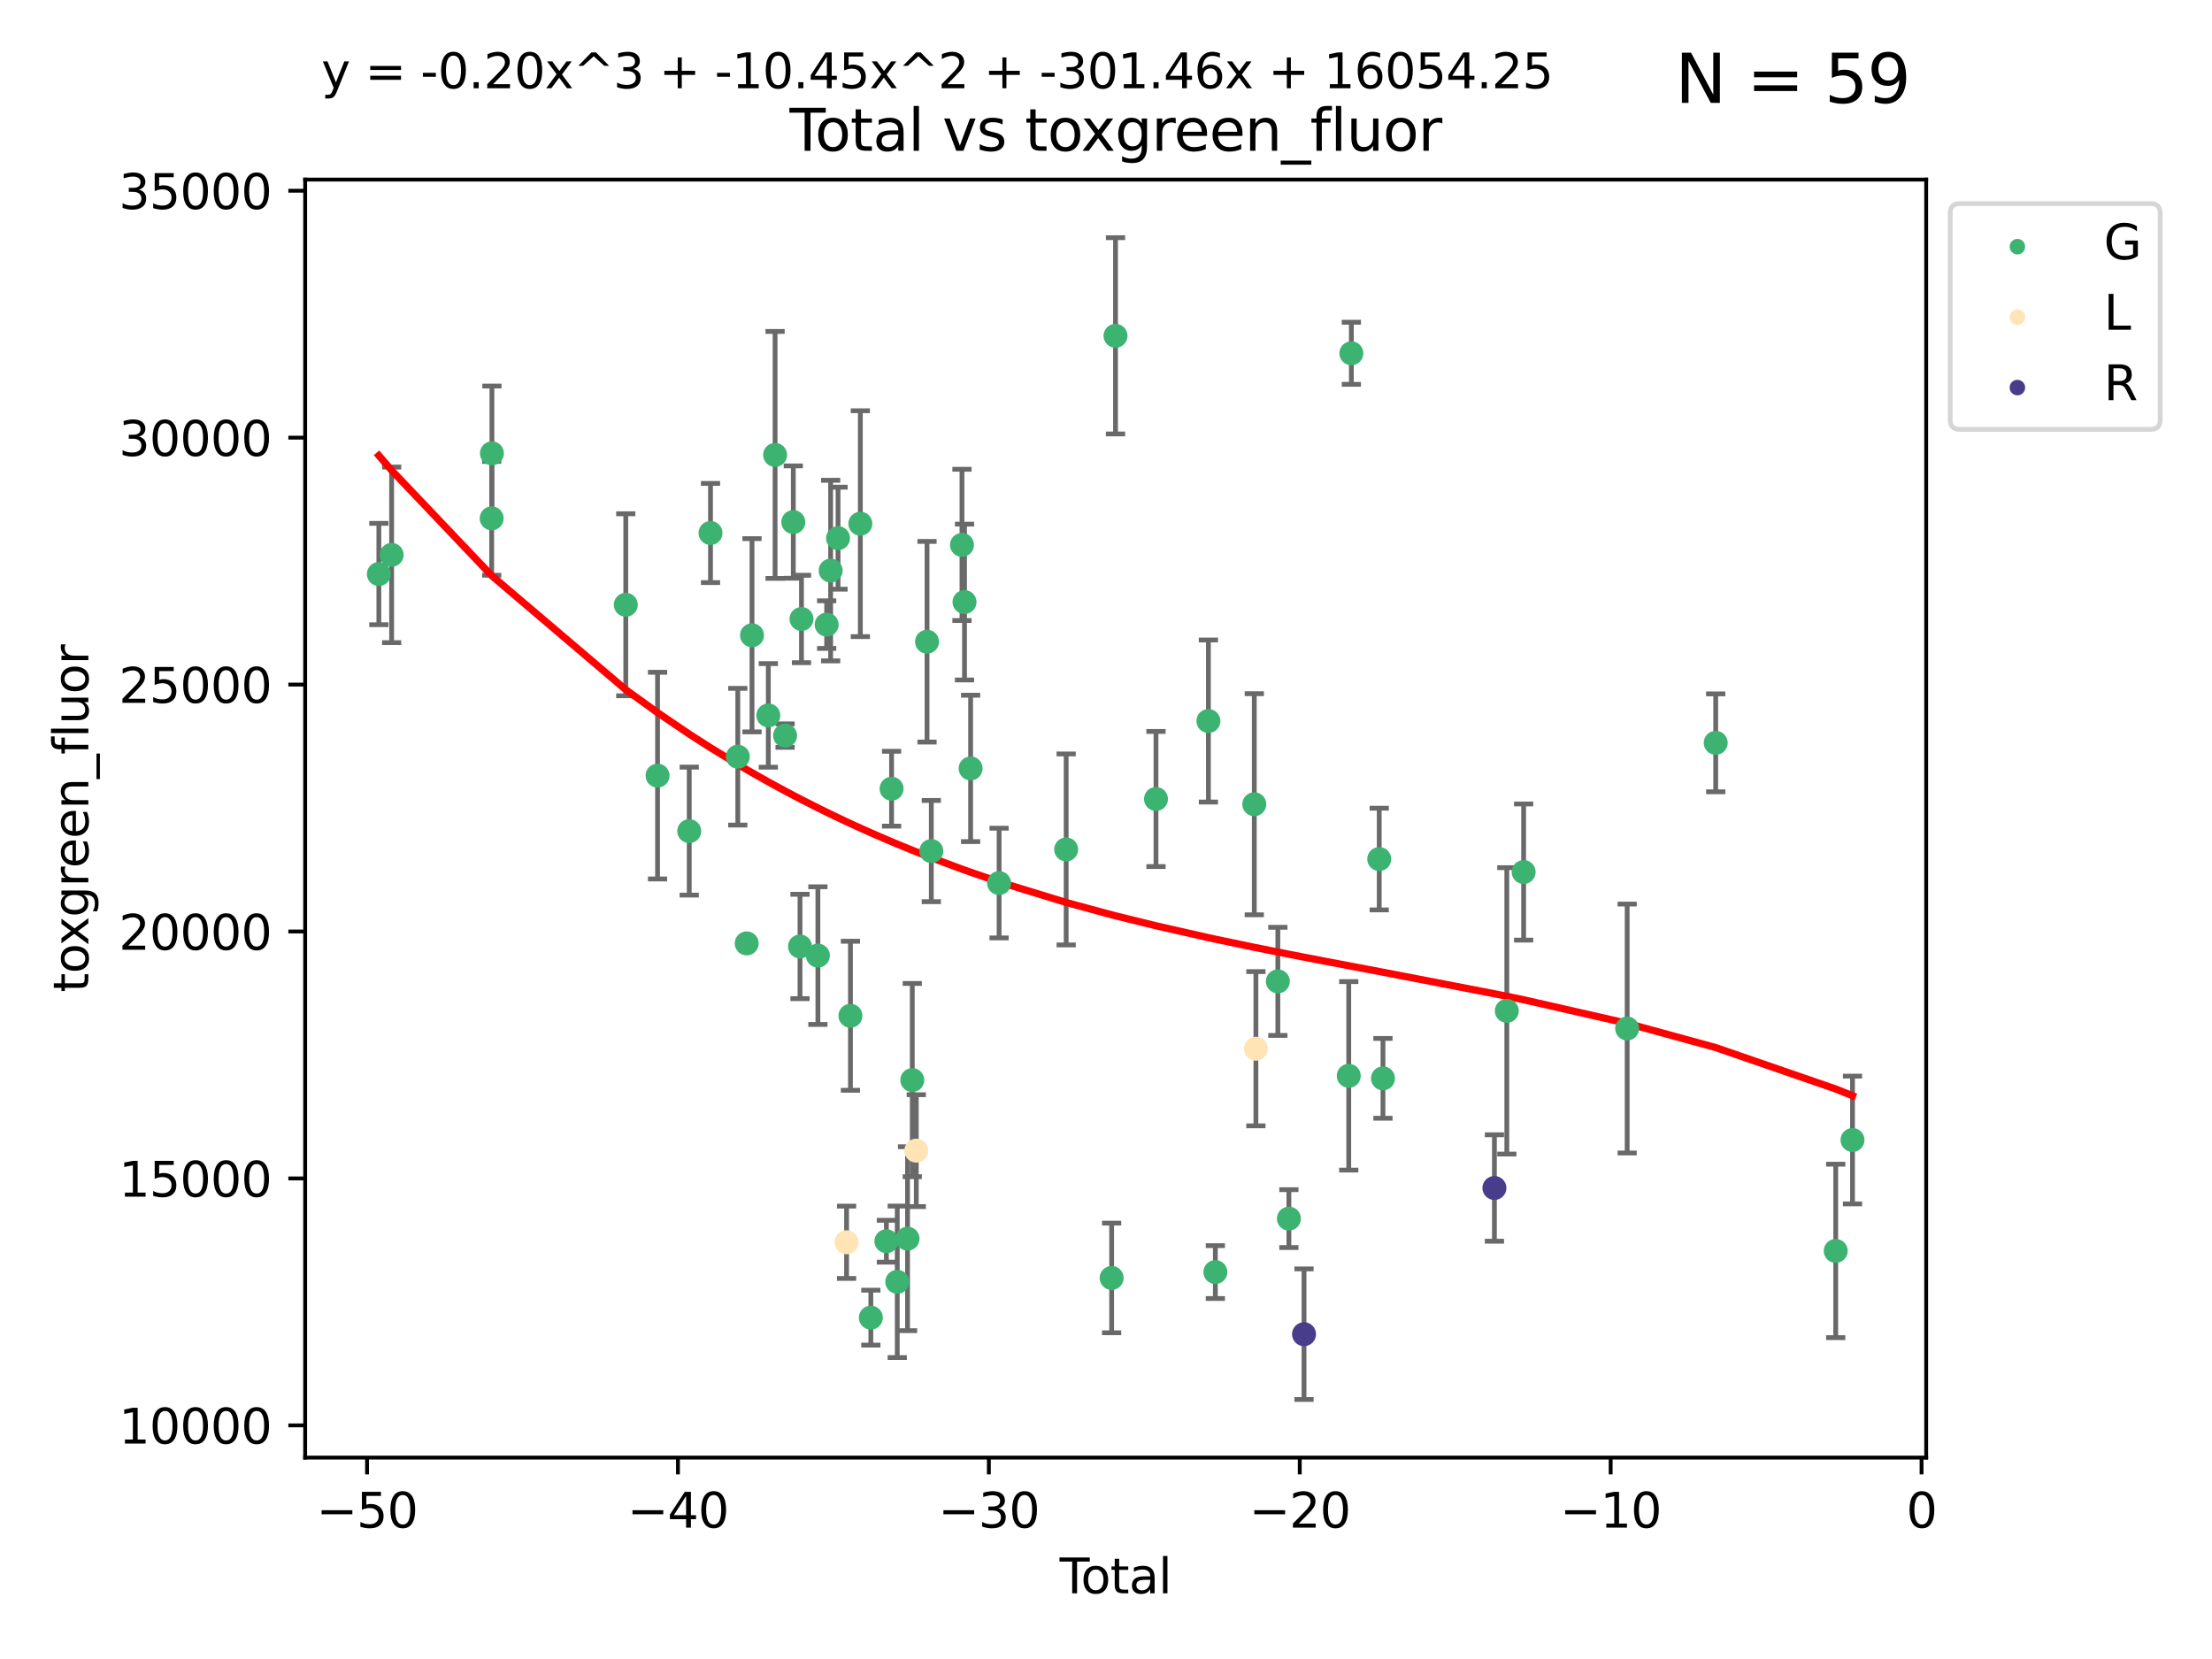 <?xml version="1.0" encoding="utf-8" standalone="no"?>
<!DOCTYPE svg PUBLIC "-//W3C//DTD SVG 1.1//EN"
  "http://www.w3.org/Graphics/SVG/1.1/DTD/svg11.dtd">
<svg xmlns:xlink="http://www.w3.org/1999/xlink" width="460.8pt" height="345.6pt" viewBox="0 0 460.8 345.6" xmlns="http://www.w3.org/2000/svg" version="1.1">
 <defs>
  <style type="text/css">*{stroke-linejoin: round; stroke-linecap: butt}</style>
 </defs>
 <g id="figure_1">
  <g id="patch_1">
   <path d="M 0 345.6 
L 460.8 345.6 
L 460.8 0 
L 0 0 
z
" style="fill: #ffffff"/>
  </g>
  <g id="axes_1">
   <g id="patch_2">
    <path d="M 63.571 303.64 
L 401.26 303.64 
L 401.26 37.411 
L 63.571 37.411 
z
" style="fill: #ffffff"/>
   </g>
   <g id="PathCollection_1">
    <defs>
     <path id="m703310697a" d="M 0 1.118 
C 0.297 1.118 0.581 1 0.791 0.791 
C 1 0.581 1.118 0.297 1.118 0 
C 1.118 -0.297 1 -0.581 0.791 -0.791 
C 0.581 -1 0.297 -1.118 0 -1.118 
C -0.297 -1.118 -0.581 -1 -0.791 -0.791 
C -1 -0.581 -1.118 -0.297 -1.118 0 
C -1.118 0.297 -1 0.581 -0.791 0.791 
C -0.581 1 -0.297 1.118 0 1.118 
z
" style="stroke: #3cb371"/>
    </defs>
    <g clip-path="url(#p24cf34ae71)">
     <use xlink:href="#m703310697a" x="78.921" y="119.581" style="fill: #3cb371; stroke: #3cb371"/>
     <use xlink:href="#m703310697a" x="81.585" y="115.586" style="fill: #3cb371; stroke: #3cb371"/>
     <use xlink:href="#m703310697a" x="102.426" y="107.983" style="fill: #3cb371; stroke: #3cb371"/>
     <use xlink:href="#m703310697a" x="102.476" y="94.439" style="fill: #3cb371; stroke: #3cb371"/>
     <use xlink:href="#m703310697a" x="130.362" y="125.987" style="fill: #3cb371; stroke: #3cb371"/>
     <use xlink:href="#m703310697a" x="136.981" y="161.575" style="fill: #3cb371; stroke: #3cb371"/>
     <use xlink:href="#m703310697a" x="143.58" y="173.135" style="fill: #3cb371; stroke: #3cb371"/>
     <use xlink:href="#m703310697a" x="148.013" y="111.033" style="fill: #3cb371; stroke: #3cb371"/>
     <use xlink:href="#m703310697a" x="153.697" y="157.634" style="fill: #3cb371; stroke: #3cb371"/>
     <use xlink:href="#m703310697a" x="155.551" y="196.525" style="fill: #3cb371; stroke: #3cb371"/>
     <use xlink:href="#m703310697a" x="156.656" y="132.337" style="fill: #3cb371; stroke: #3cb371"/>
     <use xlink:href="#m703310697a" x="160.055" y="149.032" style="fill: #3cb371; stroke: #3cb371"/>
     <use xlink:href="#m703310697a" x="161.465" y="94.768" style="fill: #3cb371; stroke: #3cb371"/>
     <use xlink:href="#m703310697a" x="163.55" y="153.236" style="fill: #3cb371; stroke: #3cb371"/>
     <use xlink:href="#m703310697a" x="165.261" y="108.758" style="fill: #3cb371; stroke: #3cb371"/>
     <use xlink:href="#m703310697a" x="166.655" y="197.166" style="fill: #3cb371; stroke: #3cb371"/>
     <use xlink:href="#m703310697a" x="166.964" y="128.945" style="fill: #3cb371; stroke: #3cb371"/>
     <use xlink:href="#m703310697a" x="170.383" y="199.067" style="fill: #3cb371; stroke: #3cb371"/>
     <use xlink:href="#m703310697a" x="172.208" y="130.116" style="fill: #3cb371; stroke: #3cb371"/>
     <use xlink:href="#m703310697a" x="173.039" y="118.861" style="fill: #3cb371; stroke: #3cb371"/>
     <use xlink:href="#m703310697a" x="174.578" y="112.111" style="fill: #3cb371; stroke: #3cb371"/>
     <use xlink:href="#m703310697a" x="177.162" y="211.605" style="fill: #3cb371; stroke: #3cb371"/>
     <use xlink:href="#m703310697a" x="179.225" y="109.095" style="fill: #3cb371; stroke: #3cb371"/>
     <use xlink:href="#m703310697a" x="181.412" y="274.485" style="fill: #3cb371; stroke: #3cb371"/>
     <use xlink:href="#m703310697a" x="184.653" y="258.565" style="fill: #3cb371; stroke: #3cb371"/>
     <use xlink:href="#m703310697a" x="185.73" y="164.303" style="fill: #3cb371; stroke: #3cb371"/>
     <use xlink:href="#m703310697a" x="186.915" y="267.026" style="fill: #3cb371; stroke: #3cb371"/>
     <use xlink:href="#m703310697a" x="189.057" y="258.041" style="fill: #3cb371; stroke: #3cb371"/>
     <use xlink:href="#m703310697a" x="190.045" y="224.999" style="fill: #3cb371; stroke: #3cb371"/>
     <use xlink:href="#m703310697a" x="193.118" y="133.683" style="fill: #3cb371; stroke: #3cb371"/>
     <use xlink:href="#m703310697a" x="194.01" y="177.291" style="fill: #3cb371; stroke: #3cb371"/>
     <use xlink:href="#m703310697a" x="200.398" y="113.511" style="fill: #3cb371; stroke: #3cb371"/>
     <use xlink:href="#m703310697a" x="200.926" y="125.418" style="fill: #3cb371; stroke: #3cb371"/>
     <use xlink:href="#m703310697a" x="202.198" y="160.075" style="fill: #3cb371; stroke: #3cb371"/>
     <use xlink:href="#m703310697a" x="208.13" y="183.958" style="fill: #3cb371; stroke: #3cb371"/>
     <use xlink:href="#m703310697a" x="222.101" y="176.953" style="fill: #3cb371; stroke: #3cb371"/>
     <use xlink:href="#m703310697a" x="231.574" y="266.22" style="fill: #3cb371; stroke: #3cb371"/>
     <use xlink:href="#m703310697a" x="232.384" y="69.956" style="fill: #3cb371; stroke: #3cb371"/>
     <use xlink:href="#m703310697a" x="240.814" y="166.444" style="fill: #3cb371; stroke: #3cb371"/>
     <use xlink:href="#m703310697a" x="251.734" y="150.202" style="fill: #3cb371; stroke: #3cb371"/>
     <use xlink:href="#m703310697a" x="253.181" y="264.995" style="fill: #3cb371; stroke: #3cb371"/>
     <use xlink:href="#m703310697a" x="261.293" y="167.537" style="fill: #3cb371; stroke: #3cb371"/>
     <use xlink:href="#m703310697a" x="266.199" y="204.437" style="fill: #3cb371; stroke: #3cb371"/>
     <use xlink:href="#m703310697a" x="268.5" y="253.86" style="fill: #3cb371; stroke: #3cb371"/>
     <use xlink:href="#m703310697a" x="280.97" y="224.117" style="fill: #3cb371; stroke: #3cb371"/>
     <use xlink:href="#m703310697a" x="281.512" y="73.596" style="fill: #3cb371; stroke: #3cb371"/>
     <use xlink:href="#m703310697a" x="287.318" y="178.958" style="fill: #3cb371; stroke: #3cb371"/>
     <use xlink:href="#m703310697a" x="288.097" y="224.64" style="fill: #3cb371; stroke: #3cb371"/>
     <use xlink:href="#m703310697a" x="313.898" y="210.577" style="fill: #3cb371; stroke: #3cb371"/>
     <use xlink:href="#m703310697a" x="317.401" y="181.659" style="fill: #3cb371; stroke: #3cb371"/>
     <use xlink:href="#m703310697a" x="338.967" y="214.258" style="fill: #3cb371; stroke: #3cb371"/>
     <use xlink:href="#m703310697a" x="357.415" y="154.746" style="fill: #3cb371; stroke: #3cb371"/>
     <use xlink:href="#m703310697a" x="382.415" y="260.587" style="fill: #3cb371; stroke: #3cb371"/>
     <use xlink:href="#m703310697a" x="385.911" y="237.481" style="fill: #3cb371; stroke: #3cb371"/>
    </g>
   </g>
   <g id="PathCollection_2">
    <defs>
     <path id="m3bde8c5390" d="M 0 1.118 
C 0.297 1.118 0.581 1 0.791 0.791 
C 1 0.581 1.118 0.297 1.118 0 
C 1.118 -0.297 1 -0.581 0.791 -0.791 
C 0.581 -1 0.297 -1.118 0 -1.118 
C -0.297 -1.118 -0.581 -1 -0.791 -0.791 
C -1 -0.581 -1.118 -0.297 -1.118 0 
C -1.118 0.297 -1 0.581 -0.791 0.791 
C -0.581 1 -0.297 1.118 0 1.118 
z
" style="stroke: #ffe4b5"/>
    </defs>
    <g clip-path="url(#p24cf34ae71)">
     <use xlink:href="#m3bde8c5390" x="176.357" y="258.789" style="fill: #ffe4b5; stroke: #ffe4b5"/>
     <use xlink:href="#m3bde8c5390" x="190.88" y="239.702" style="fill: #ffe4b5; stroke: #ffe4b5"/>
     <use xlink:href="#m3bde8c5390" x="261.627" y="218.471" style="fill: #ffe4b5; stroke: #ffe4b5"/>
    </g>
   </g>
   <g id="PathCollection_3">
    <defs>
     <path id="m54e66ec2d5" d="M 0 1.118 
C 0.297 1.118 0.581 1 0.791 0.791 
C 1 0.581 1.118 0.297 1.118 0 
C 1.118 -0.297 1 -0.581 0.791 -0.791 
C 0.581 -1 0.297 -1.118 0 -1.118 
C -0.297 -1.118 -0.581 -1 -0.791 -0.791 
C -1 -0.581 -1.118 -0.297 -1.118 0 
C -1.118 0.297 -1 0.581 -0.791 0.791 
C -0.581 1 -0.297 1.118 0 1.118 
z
" style="stroke: #483d8b"/>
    </defs>
    <g clip-path="url(#p24cf34ae71)">
     <use xlink:href="#m54e66ec2d5" x="271.652" y="277.937" style="fill: #483d8b; stroke: #483d8b"/>
     <use xlink:href="#m54e66ec2d5" x="311.315" y="247.481" style="fill: #483d8b; stroke: #483d8b"/>
    </g>
   </g>
   <g id="matplotlib.axis_1">
    <g id="xtick_1">
     <g id="line2d_1">
      <defs>
       <path id="mee55a9d6c7" d="M 0 0 
L 0 3.5 
" style="stroke: #000000; stroke-width: 0.8"/>
      </defs>
      <g>
       <use xlink:href="#mee55a9d6c7" x="76.462" y="303.64" style="stroke: #000000; stroke-width: 0.8"/>
      </g>
     </g>
     <g id="text_1">
      <!-- −50 -->
      <g transform="translate(65.909 318.238)scale(0.1 -0.1)">
       <defs>
        <path id="DejaVuSans-2212" d="M 678 2272 
L 4684 2272 
L 4684 1741 
L 678 1741 
L 678 2272 
z
" transform="scale(0.016)"/>
        <path id="DejaVuSans-35" d="M 691 4666 
L 3169 4666 
L 3169 4134 
L 1269 4134 
L 1269 2991 
Q 1406 3038 1543 3061 
Q 1681 3084 1819 3084 
Q 2600 3084 3056 2656 
Q 3513 2228 3513 1497 
Q 3513 744 3044 326 
Q 2575 -91 1722 -91 
Q 1428 -91 1123 -41 
Q 819 9 494 109 
L 494 744 
Q 775 591 1075 516 
Q 1375 441 1709 441 
Q 2250 441 2565 725 
Q 2881 1009 2881 1497 
Q 2881 1984 2565 2268 
Q 2250 2553 1709 2553 
Q 1456 2553 1204 2497 
Q 953 2441 691 2322 
L 691 4666 
z
" transform="scale(0.016)"/>
        <path id="DejaVuSans-30" d="M 2034 4250 
Q 1547 4250 1301 3770 
Q 1056 3291 1056 2328 
Q 1056 1369 1301 889 
Q 1547 409 2034 409 
Q 2525 409 2770 889 
Q 3016 1369 3016 2328 
Q 3016 3291 2770 3770 
Q 2525 4250 2034 4250 
z
M 2034 4750 
Q 2819 4750 3233 4129 
Q 3647 3509 3647 2328 
Q 3647 1150 3233 529 
Q 2819 -91 2034 -91 
Q 1250 -91 836 529 
Q 422 1150 422 2328 
Q 422 3509 836 4129 
Q 1250 4750 2034 4750 
z
" transform="scale(0.016)"/>
       </defs>
       <use xlink:href="#DejaVuSans-2212"/>
       <use xlink:href="#DejaVuSans-35" x="83.789"/>
       <use xlink:href="#DejaVuSans-30" x="147.412"/>
      </g>
     </g>
    </g>
    <g id="xtick_2">
     <g id="line2d_2">
      <g>
       <use xlink:href="#mee55a9d6c7" x="141.229" y="303.64" style="stroke: #000000; stroke-width: 0.8"/>
      </g>
     </g>
     <g id="text_2">
      <!-- −40 -->
      <g transform="translate(130.676 318.238)scale(0.1 -0.1)">
       <defs>
        <path id="DejaVuSans-34" d="M 2419 4116 
L 825 1625 
L 2419 1625 
L 2419 4116 
z
M 2253 4666 
L 3047 4666 
L 3047 1625 
L 3713 1625 
L 3713 1100 
L 3047 1100 
L 3047 0 
L 2419 0 
L 2419 1100 
L 313 1100 
L 313 1709 
L 2253 4666 
z
" transform="scale(0.016)"/>
       </defs>
       <use xlink:href="#DejaVuSans-2212"/>
       <use xlink:href="#DejaVuSans-34" x="83.789"/>
       <use xlink:href="#DejaVuSans-30" x="147.412"/>
      </g>
     </g>
    </g>
    <g id="xtick_3">
     <g id="line2d_3">
      <g>
       <use xlink:href="#mee55a9d6c7" x="205.996" y="303.64" style="stroke: #000000; stroke-width: 0.8"/>
      </g>
     </g>
     <g id="text_3">
      <!-- −30 -->
      <g transform="translate(195.444 318.238)scale(0.1 -0.1)">
       <defs>
        <path id="DejaVuSans-33" d="M 2597 2516 
Q 3050 2419 3304 2112 
Q 3559 1806 3559 1356 
Q 3559 666 3084 287 
Q 2609 -91 1734 -91 
Q 1441 -91 1130 -33 
Q 819 25 488 141 
L 488 750 
Q 750 597 1062 519 
Q 1375 441 1716 441 
Q 2309 441 2620 675 
Q 2931 909 2931 1356 
Q 2931 1769 2642 2001 
Q 2353 2234 1838 2234 
L 1294 2234 
L 1294 2753 
L 1863 2753 
Q 2328 2753 2575 2939 
Q 2822 3125 2822 3475 
Q 2822 3834 2567 4026 
Q 2313 4219 1838 4219 
Q 1578 4219 1281 4162 
Q 984 4106 628 3988 
L 628 4550 
Q 988 4650 1302 4700 
Q 1616 4750 1894 4750 
Q 2613 4750 3031 4423 
Q 3450 4097 3450 3541 
Q 3450 3153 3228 2886 
Q 3006 2619 2597 2516 
z
" transform="scale(0.016)"/>
       </defs>
       <use xlink:href="#DejaVuSans-2212"/>
       <use xlink:href="#DejaVuSans-33" x="83.789"/>
       <use xlink:href="#DejaVuSans-30" x="147.412"/>
      </g>
     </g>
    </g>
    <g id="xtick_4">
     <g id="line2d_4">
      <g>
       <use xlink:href="#mee55a9d6c7" x="270.763" y="303.64" style="stroke: #000000; stroke-width: 0.8"/>
      </g>
     </g>
     <g id="text_4">
      <!-- −20 -->
      <g transform="translate(260.211 318.238)scale(0.1 -0.1)">
       <defs>
        <path id="DejaVuSans-32" d="M 1228 531 
L 3431 531 
L 3431 0 
L 469 0 
L 469 531 
Q 828 903 1448 1529 
Q 2069 2156 2228 2338 
Q 2531 2678 2651 2914 
Q 2772 3150 2772 3378 
Q 2772 3750 2511 3984 
Q 2250 4219 1831 4219 
Q 1534 4219 1204 4116 
Q 875 4013 500 3803 
L 500 4441 
Q 881 4594 1212 4672 
Q 1544 4750 1819 4750 
Q 2544 4750 2975 4387 
Q 3406 4025 3406 3419 
Q 3406 3131 3298 2873 
Q 3191 2616 2906 2266 
Q 2828 2175 2409 1742 
Q 1991 1309 1228 531 
z
" transform="scale(0.016)"/>
       </defs>
       <use xlink:href="#DejaVuSans-2212"/>
       <use xlink:href="#DejaVuSans-32" x="83.789"/>
       <use xlink:href="#DejaVuSans-30" x="147.412"/>
      </g>
     </g>
    </g>
    <g id="xtick_5">
     <g id="line2d_5">
      <g>
       <use xlink:href="#mee55a9d6c7" x="335.531" y="303.64" style="stroke: #000000; stroke-width: 0.8"/>
      </g>
     </g>
     <g id="text_5">
      <!-- −10 -->
      <g transform="translate(324.978 318.238)scale(0.1 -0.1)">
       <defs>
        <path id="DejaVuSans-31" d="M 794 531 
L 1825 531 
L 1825 4091 
L 703 3866 
L 703 4441 
L 1819 4666 
L 2450 4666 
L 2450 531 
L 3481 531 
L 3481 0 
L 794 0 
L 794 531 
z
" transform="scale(0.016)"/>
       </defs>
       <use xlink:href="#DejaVuSans-2212"/>
       <use xlink:href="#DejaVuSans-31" x="83.789"/>
       <use xlink:href="#DejaVuSans-30" x="147.412"/>
      </g>
     </g>
    </g>
    <g id="xtick_6">
     <g id="line2d_6">
      <g>
       <use xlink:href="#mee55a9d6c7" x="400.298" y="303.64" style="stroke: #000000; stroke-width: 0.8"/>
      </g>
     </g>
     <g id="text_6">
      <!-- 0 -->
      <g transform="translate(397.117 318.238)scale(0.1 -0.1)">
       <use xlink:href="#DejaVuSans-30"/>
      </g>
     </g>
    </g>
    <g id="text_7">
     <!-- Total -->
     <g transform="translate(220.739 331.917)scale(0.1 -0.1)">
      <defs>
       <path id="DejaVuSans-54" d="M -19 4666 
L 3928 4666 
L 3928 4134 
L 2272 4134 
L 2272 0 
L 1638 0 
L 1638 4134 
L -19 4134 
L -19 4666 
z
" transform="scale(0.016)"/>
       <path id="DejaVuSans-6f" d="M 1959 3097 
Q 1497 3097 1228 2736 
Q 959 2375 959 1747 
Q 959 1119 1226 758 
Q 1494 397 1959 397 
Q 2419 397 2687 759 
Q 2956 1122 2956 1747 
Q 2956 2369 2687 2733 
Q 2419 3097 1959 3097 
z
M 1959 3584 
Q 2709 3584 3137 3096 
Q 3566 2609 3566 1747 
Q 3566 888 3137 398 
Q 2709 -91 1959 -91 
Q 1206 -91 779 398 
Q 353 888 353 1747 
Q 353 2609 779 3096 
Q 1206 3584 1959 3584 
z
" transform="scale(0.016)"/>
       <path id="DejaVuSans-74" d="M 1172 4494 
L 1172 3500 
L 2356 3500 
L 2356 3053 
L 1172 3053 
L 1172 1153 
Q 1172 725 1289 603 
Q 1406 481 1766 481 
L 2356 481 
L 2356 0 
L 1766 0 
Q 1100 0 847 248 
Q 594 497 594 1153 
L 594 3053 
L 172 3053 
L 172 3500 
L 594 3500 
L 594 4494 
L 1172 4494 
z
" transform="scale(0.016)"/>
       <path id="DejaVuSans-61" d="M 2194 1759 
Q 1497 1759 1228 1600 
Q 959 1441 959 1056 
Q 959 750 1161 570 
Q 1363 391 1709 391 
Q 2188 391 2477 730 
Q 2766 1069 2766 1631 
L 2766 1759 
L 2194 1759 
z
M 3341 1997 
L 3341 0 
L 2766 0 
L 2766 531 
Q 2569 213 2275 61 
Q 1981 -91 1556 -91 
Q 1019 -91 701 211 
Q 384 513 384 1019 
Q 384 1609 779 1909 
Q 1175 2209 1959 2209 
L 2766 2209 
L 2766 2266 
Q 2766 2663 2505 2880 
Q 2244 3097 1772 3097 
Q 1472 3097 1187 3025 
Q 903 2953 641 2809 
L 641 3341 
Q 956 3463 1253 3523 
Q 1550 3584 1831 3584 
Q 2591 3584 2966 3190 
Q 3341 2797 3341 1997 
z
" transform="scale(0.016)"/>
       <path id="DejaVuSans-6c" d="M 603 4863 
L 1178 4863 
L 1178 0 
L 603 0 
L 603 4863 
z
" transform="scale(0.016)"/>
      </defs>
      <use xlink:href="#DejaVuSans-54"/>
      <use xlink:href="#DejaVuSans-6f" x="44.084"/>
      <use xlink:href="#DejaVuSans-74" x="105.266"/>
      <use xlink:href="#DejaVuSans-61" x="144.475"/>
      <use xlink:href="#DejaVuSans-6c" x="205.754"/>
     </g>
    </g>
   </g>
   <g id="matplotlib.axis_2">
    <g id="ytick_1">
     <g id="line2d_7">
      <defs>
       <path id="m5edad9625f" d="M 0 0 
L -3.5 0 
" style="stroke: #000000; stroke-width: 0.8"/>
      </defs>
      <g>
       <use xlink:href="#m5edad9625f" x="63.571" y="296.929" style="stroke: #000000; stroke-width: 0.8"/>
      </g>
     </g>
     <g id="text_8">
      <!-- 10000 -->
      <g transform="translate(24.759 300.728)scale(0.1 -0.1)">
       <use xlink:href="#DejaVuSans-31"/>
       <use xlink:href="#DejaVuSans-30" x="63.623"/>
       <use xlink:href="#DejaVuSans-30" x="127.246"/>
       <use xlink:href="#DejaVuSans-30" x="190.869"/>
       <use xlink:href="#DejaVuSans-30" x="254.492"/>
      </g>
     </g>
    </g>
    <g id="ytick_2">
     <g id="line2d_8">
      <g>
       <use xlink:href="#m5edad9625f" x="63.571" y="245.49" style="stroke: #000000; stroke-width: 0.8"/>
      </g>
     </g>
     <g id="text_9">
      <!-- 15000 -->
      <g transform="translate(24.759 249.289)scale(0.1 -0.1)">
       <use xlink:href="#DejaVuSans-31"/>
       <use xlink:href="#DejaVuSans-35" x="63.623"/>
       <use xlink:href="#DejaVuSans-30" x="127.246"/>
       <use xlink:href="#DejaVuSans-30" x="190.869"/>
       <use xlink:href="#DejaVuSans-30" x="254.492"/>
      </g>
     </g>
    </g>
    <g id="ytick_3">
     <g id="line2d_9">
      <g>
       <use xlink:href="#m5edad9625f" x="63.571" y="194.051" style="stroke: #000000; stroke-width: 0.8"/>
      </g>
     </g>
     <g id="text_10">
      <!-- 20000 -->
      <g transform="translate(24.759 197.85)scale(0.1 -0.1)">
       <use xlink:href="#DejaVuSans-32"/>
       <use xlink:href="#DejaVuSans-30" x="63.623"/>
       <use xlink:href="#DejaVuSans-30" x="127.246"/>
       <use xlink:href="#DejaVuSans-30" x="190.869"/>
       <use xlink:href="#DejaVuSans-30" x="254.492"/>
      </g>
     </g>
    </g>
    <g id="ytick_4">
     <g id="line2d_10">
      <g>
       <use xlink:href="#m5edad9625f" x="63.571" y="142.612" style="stroke: #000000; stroke-width: 0.8"/>
      </g>
     </g>
     <g id="text_11">
      <!-- 25000 -->
      <g transform="translate(24.759 146.411)scale(0.1 -0.1)">
       <use xlink:href="#DejaVuSans-32"/>
       <use xlink:href="#DejaVuSans-35" x="63.623"/>
       <use xlink:href="#DejaVuSans-30" x="127.246"/>
       <use xlink:href="#DejaVuSans-30" x="190.869"/>
       <use xlink:href="#DejaVuSans-30" x="254.492"/>
      </g>
     </g>
    </g>
    <g id="ytick_5">
     <g id="line2d_11">
      <g>
       <use xlink:href="#m5edad9625f" x="63.571" y="91.172" style="stroke: #000000; stroke-width: 0.8"/>
      </g>
     </g>
     <g id="text_12">
      <!-- 30000 -->
      <g transform="translate(24.759 94.972)scale(0.1 -0.1)">
       <use xlink:href="#DejaVuSans-33"/>
       <use xlink:href="#DejaVuSans-30" x="63.623"/>
       <use xlink:href="#DejaVuSans-30" x="127.246"/>
       <use xlink:href="#DejaVuSans-30" x="190.869"/>
       <use xlink:href="#DejaVuSans-30" x="254.492"/>
      </g>
     </g>
    </g>
    <g id="ytick_6">
     <g id="line2d_12">
      <g>
       <use xlink:href="#m5edad9625f" x="63.571" y="39.733" style="stroke: #000000; stroke-width: 0.8"/>
      </g>
     </g>
     <g id="text_13">
      <!-- 35000 -->
      <g transform="translate(24.759 43.533)scale(0.1 -0.1)">
       <use xlink:href="#DejaVuSans-33"/>
       <use xlink:href="#DejaVuSans-35" x="63.623"/>
       <use xlink:href="#DejaVuSans-30" x="127.246"/>
       <use xlink:href="#DejaVuSans-30" x="190.869"/>
       <use xlink:href="#DejaVuSans-30" x="254.492"/>
      </g>
     </g>
    </g>
    <g id="text_14">
     <!-- toxgreen_fluor -->
     <g transform="translate(18.401 206.72)rotate(-90)scale(0.1 -0.1)">
      <defs>
       <path id="DejaVuSans-78" d="M 3513 3500 
L 2247 1797 
L 3578 0 
L 2900 0 
L 1881 1375 
L 863 0 
L 184 0 
L 1544 1831 
L 300 3500 
L 978 3500 
L 1906 2253 
L 2834 3500 
L 3513 3500 
z
" transform="scale(0.016)"/>
       <path id="DejaVuSans-67" d="M 2906 1791 
Q 2906 2416 2648 2759 
Q 2391 3103 1925 3103 
Q 1463 3103 1205 2759 
Q 947 2416 947 1791 
Q 947 1169 1205 825 
Q 1463 481 1925 481 
Q 2391 481 2648 825 
Q 2906 1169 2906 1791 
z
M 3481 434 
Q 3481 -459 3084 -895 
Q 2688 -1331 1869 -1331 
Q 1566 -1331 1297 -1286 
Q 1028 -1241 775 -1147 
L 775 -588 
Q 1028 -725 1275 -790 
Q 1522 -856 1778 -856 
Q 2344 -856 2625 -561 
Q 2906 -266 2906 331 
L 2906 616 
Q 2728 306 2450 153 
Q 2172 0 1784 0 
Q 1141 0 747 490 
Q 353 981 353 1791 
Q 353 2603 747 3093 
Q 1141 3584 1784 3584 
Q 2172 3584 2450 3431 
Q 2728 3278 2906 2969 
L 2906 3500 
L 3481 3500 
L 3481 434 
z
" transform="scale(0.016)"/>
       <path id="DejaVuSans-72" d="M 2631 2963 
Q 2534 3019 2420 3045 
Q 2306 3072 2169 3072 
Q 1681 3072 1420 2755 
Q 1159 2438 1159 1844 
L 1159 0 
L 581 0 
L 581 3500 
L 1159 3500 
L 1159 2956 
Q 1341 3275 1631 3429 
Q 1922 3584 2338 3584 
Q 2397 3584 2469 3576 
Q 2541 3569 2628 3553 
L 2631 2963 
z
" transform="scale(0.016)"/>
       <path id="DejaVuSans-65" d="M 3597 1894 
L 3597 1613 
L 953 1613 
Q 991 1019 1311 708 
Q 1631 397 2203 397 
Q 2534 397 2845 478 
Q 3156 559 3463 722 
L 3463 178 
Q 3153 47 2828 -22 
Q 2503 -91 2169 -91 
Q 1331 -91 842 396 
Q 353 884 353 1716 
Q 353 2575 817 3079 
Q 1281 3584 2069 3584 
Q 2775 3584 3186 3129 
Q 3597 2675 3597 1894 
z
M 3022 2063 
Q 3016 2534 2758 2815 
Q 2500 3097 2075 3097 
Q 1594 3097 1305 2825 
Q 1016 2553 972 2059 
L 3022 2063 
z
" transform="scale(0.016)"/>
       <path id="DejaVuSans-6e" d="M 3513 2113 
L 3513 0 
L 2938 0 
L 2938 2094 
Q 2938 2591 2744 2837 
Q 2550 3084 2163 3084 
Q 1697 3084 1428 2787 
Q 1159 2491 1159 1978 
L 1159 0 
L 581 0 
L 581 3500 
L 1159 3500 
L 1159 2956 
Q 1366 3272 1645 3428 
Q 1925 3584 2291 3584 
Q 2894 3584 3203 3211 
Q 3513 2838 3513 2113 
z
" transform="scale(0.016)"/>
       <path id="DejaVuSans-5f" d="M 3263 -1063 
L 3263 -1509 
L -63 -1509 
L -63 -1063 
L 3263 -1063 
z
" transform="scale(0.016)"/>
       <path id="DejaVuSans-66" d="M 2375 4863 
L 2375 4384 
L 1825 4384 
Q 1516 4384 1395 4259 
Q 1275 4134 1275 3809 
L 1275 3500 
L 2222 3500 
L 2222 3053 
L 1275 3053 
L 1275 0 
L 697 0 
L 697 3053 
L 147 3053 
L 147 3500 
L 697 3500 
L 697 3744 
Q 697 4328 969 4595 
Q 1241 4863 1831 4863 
L 2375 4863 
z
" transform="scale(0.016)"/>
       <path id="DejaVuSans-75" d="M 544 1381 
L 544 3500 
L 1119 3500 
L 1119 1403 
Q 1119 906 1312 657 
Q 1506 409 1894 409 
Q 2359 409 2629 706 
Q 2900 1003 2900 1516 
L 2900 3500 
L 3475 3500 
L 3475 0 
L 2900 0 
L 2900 538 
Q 2691 219 2414 64 
Q 2138 -91 1772 -91 
Q 1169 -91 856 284 
Q 544 659 544 1381 
z
M 1991 3584 
L 1991 3584 
z
" transform="scale(0.016)"/>
      </defs>
      <use xlink:href="#DejaVuSans-74"/>
      <use xlink:href="#DejaVuSans-6f" x="39.209"/>
      <use xlink:href="#DejaVuSans-78" x="97.266"/>
      <use xlink:href="#DejaVuSans-67" x="156.445"/>
      <use xlink:href="#DejaVuSans-72" x="219.922"/>
      <use xlink:href="#DejaVuSans-65" x="258.785"/>
      <use xlink:href="#DejaVuSans-65" x="320.309"/>
      <use xlink:href="#DejaVuSans-6e" x="381.832"/>
      <use xlink:href="#DejaVuSans-5f" x="445.211"/>
      <use xlink:href="#DejaVuSans-66" x="495.211"/>
      <use xlink:href="#DejaVuSans-6c" x="530.416"/>
      <use xlink:href="#DejaVuSans-75" x="558.199"/>
      <use xlink:href="#DejaVuSans-6f" x="621.578"/>
      <use xlink:href="#DejaVuSans-72" x="682.76"/>
     </g>
    </g>
   </g>
   <g id="LineCollection_1">
    <path d="M 78.921 130.138 
L 78.921 109.025 
" clip-path="url(#p24cf34ae71)" style="fill: none; stroke: #696969"/>
    <path d="M 81.585 133.874 
L 81.585 97.297 
" clip-path="url(#p24cf34ae71)" style="fill: none; stroke: #696969"/>
    <path d="M 102.426 119.842 
L 102.426 96.125 
" clip-path="url(#p24cf34ae71)" style="fill: none; stroke: #696969"/>
    <path d="M 102.476 108.456 
L 102.476 80.422 
" clip-path="url(#p24cf34ae71)" style="fill: none; stroke: #696969"/>
    <path d="M 130.362 144.947 
L 130.362 107.028 
" clip-path="url(#p24cf34ae71)" style="fill: none; stroke: #696969"/>
    <path d="M 136.981 183.105 
L 136.981 140.044 
" clip-path="url(#p24cf34ae71)" style="fill: none; stroke: #696969"/>
    <path d="M 143.58 186.465 
L 143.58 159.806 
" clip-path="url(#p24cf34ae71)" style="fill: none; stroke: #696969"/>
    <path d="M 148.013 121.364 
L 148.013 100.703 
" clip-path="url(#p24cf34ae71)" style="fill: none; stroke: #696969"/>
    <path d="M 153.697 171.876 
L 153.697 143.391 
" clip-path="url(#p24cf34ae71)" style="fill: none; stroke: #696969"/>
    <path d="M 155.551 197.295 
L 155.551 195.755 
" clip-path="url(#p24cf34ae71)" style="fill: none; stroke: #696969"/>
    <path d="M 156.656 152.466 
L 156.656 112.209 
" clip-path="url(#p24cf34ae71)" style="fill: none; stroke: #696969"/>
    <path d="M 160.055 159.824 
L 160.055 138.24 
" clip-path="url(#p24cf34ae71)" style="fill: none; stroke: #696969"/>
    <path d="M 161.465 120.49 
L 161.465 69.045 
" clip-path="url(#p24cf34ae71)" style="fill: none; stroke: #696969"/>
    <path d="M 163.55 155.681 
L 163.55 150.79 
" clip-path="url(#p24cf34ae71)" style="fill: none; stroke: #696969"/>
    <path d="M 165.261 120.456 
L 165.261 97.06 
" clip-path="url(#p24cf34ae71)" style="fill: none; stroke: #696969"/>
    <path d="M 166.655 208.035 
L 166.655 186.297 
" clip-path="url(#p24cf34ae71)" style="fill: none; stroke: #696969"/>
    <path d="M 166.964 138.051 
L 166.964 119.838 
" clip-path="url(#p24cf34ae71)" style="fill: none; stroke: #696969"/>
    <path d="M 170.383 213.404 
L 170.383 184.73 
" clip-path="url(#p24cf34ae71)" style="fill: none; stroke: #696969"/>
    <path d="M 172.208 135.072 
L 172.208 125.161 
" clip-path="url(#p24cf34ae71)" style="fill: none; stroke: #696969"/>
    <path d="M 173.039 137.674 
L 173.039 100.047 
" clip-path="url(#p24cf34ae71)" style="fill: none; stroke: #696969"/>
    <path d="M 174.578 122.736 
L 174.578 101.486 
" clip-path="url(#p24cf34ae71)" style="fill: none; stroke: #696969"/>
    <path d="M 177.162 227.129 
L 177.162 196.081 
" clip-path="url(#p24cf34ae71)" style="fill: none; stroke: #696969"/>
    <path d="M 179.225 132.618 
L 179.225 85.571 
" clip-path="url(#p24cf34ae71)" style="fill: none; stroke: #696969"/>
    <path d="M 181.412 280.206 
L 181.412 268.765 
" clip-path="url(#p24cf34ae71)" style="fill: none; stroke: #696969"/>
    <path d="M 184.653 262.925 
L 184.653 254.206 
" clip-path="url(#p24cf34ae71)" style="fill: none; stroke: #696969"/>
    <path d="M 185.73 172.099 
L 185.73 156.507 
" clip-path="url(#p24cf34ae71)" style="fill: none; stroke: #696969"/>
    <path d="M 186.915 282.802 
L 186.915 251.25 
" clip-path="url(#p24cf34ae71)" style="fill: none; stroke: #696969"/>
    <path d="M 189.057 277.196 
L 189.057 238.886 
" clip-path="url(#p24cf34ae71)" style="fill: none; stroke: #696969"/>
    <path d="M 190.045 245.123 
L 190.045 204.874 
" clip-path="url(#p24cf34ae71)" style="fill: none; stroke: #696969"/>
    <path d="M 193.118 154.581 
L 193.118 112.785 
" clip-path="url(#p24cf34ae71)" style="fill: none; stroke: #696969"/>
    <path d="M 194.01 187.834 
L 194.01 166.748 
" clip-path="url(#p24cf34ae71)" style="fill: none; stroke: #696969"/>
    <path d="M 200.398 129.261 
L 200.398 97.761 
" clip-path="url(#p24cf34ae71)" style="fill: none; stroke: #696969"/>
    <path d="M 200.926 141.651 
L 200.926 109.184 
" clip-path="url(#p24cf34ae71)" style="fill: none; stroke: #696969"/>
    <path d="M 202.198 175.323 
L 202.198 144.826 
" clip-path="url(#p24cf34ae71)" style="fill: none; stroke: #696969"/>
    <path d="M 208.13 195.386 
L 208.13 172.531 
" clip-path="url(#p24cf34ae71)" style="fill: none; stroke: #696969"/>
    <path d="M 222.101 196.846 
L 222.101 157.06 
" clip-path="url(#p24cf34ae71)" style="fill: none; stroke: #696969"/>
    <path d="M 231.574 277.639 
L 231.574 254.801 
" clip-path="url(#p24cf34ae71)" style="fill: none; stroke: #696969"/>
    <path d="M 232.384 90.399 
L 232.384 49.513 
" clip-path="url(#p24cf34ae71)" style="fill: none; stroke: #696969"/>
    <path d="M 240.814 180.518 
L 240.814 152.37 
" clip-path="url(#p24cf34ae71)" style="fill: none; stroke: #696969"/>
    <path d="M 251.734 167.082 
L 251.734 133.321 
" clip-path="url(#p24cf34ae71)" style="fill: none; stroke: #696969"/>
    <path d="M 253.181 270.502 
L 253.181 259.488 
" clip-path="url(#p24cf34ae71)" style="fill: none; stroke: #696969"/>
    <path d="M 261.293 190.566 
L 261.293 144.507 
" clip-path="url(#p24cf34ae71)" style="fill: none; stroke: #696969"/>
    <path d="M 266.199 215.698 
L 266.199 193.177 
" clip-path="url(#p24cf34ae71)" style="fill: none; stroke: #696969"/>
    <path d="M 268.5 259.886 
L 268.5 247.833 
" clip-path="url(#p24cf34ae71)" style="fill: none; stroke: #696969"/>
    <path d="M 280.97 243.751 
L 280.97 204.483 
" clip-path="url(#p24cf34ae71)" style="fill: none; stroke: #696969"/>
    <path d="M 281.512 80.063 
L 281.512 67.13 
" clip-path="url(#p24cf34ae71)" style="fill: none; stroke: #696969"/>
    <path d="M 287.318 189.547 
L 287.318 168.368 
" clip-path="url(#p24cf34ae71)" style="fill: none; stroke: #696969"/>
    <path d="M 288.097 232.953 
L 288.097 216.327 
" clip-path="url(#p24cf34ae71)" style="fill: none; stroke: #696969"/>
    <path d="M 313.898 240.406 
L 313.898 180.749 
" clip-path="url(#p24cf34ae71)" style="fill: none; stroke: #696969"/>
    <path d="M 317.401 195.839 
L 317.401 167.479 
" clip-path="url(#p24cf34ae71)" style="fill: none; stroke: #696969"/>
    <path d="M 338.967 240.186 
L 338.967 188.33 
" clip-path="url(#p24cf34ae71)" style="fill: none; stroke: #696969"/>
    <path d="M 357.415 164.948 
L 357.415 144.544 
" clip-path="url(#p24cf34ae71)" style="fill: none; stroke: #696969"/>
    <path d="M 382.415 278.653 
L 382.415 242.522 
" clip-path="url(#p24cf34ae71)" style="fill: none; stroke: #696969"/>
    <path d="M 385.911 250.79 
L 385.911 224.172 
" clip-path="url(#p24cf34ae71)" style="fill: none; stroke: #696969"/>
   </g>
   <g id="line2d_13">
    <defs>
     <path id="m8c6b5d9359" d="M 2 0 
L -2 -0 
" style="stroke: #696969"/>
    </defs>
    <g clip-path="url(#p24cf34ae71)">
     <use xlink:href="#m8c6b5d9359" x="78.921" y="130.138" style="fill: #696969; stroke: #696969"/>
     <use xlink:href="#m8c6b5d9359" x="81.585" y="133.874" style="fill: #696969; stroke: #696969"/>
     <use xlink:href="#m8c6b5d9359" x="102.426" y="119.842" style="fill: #696969; stroke: #696969"/>
     <use xlink:href="#m8c6b5d9359" x="102.476" y="108.456" style="fill: #696969; stroke: #696969"/>
     <use xlink:href="#m8c6b5d9359" x="130.362" y="144.947" style="fill: #696969; stroke: #696969"/>
     <use xlink:href="#m8c6b5d9359" x="136.981" y="183.105" style="fill: #696969; stroke: #696969"/>
     <use xlink:href="#m8c6b5d9359" x="143.58" y="186.465" style="fill: #696969; stroke: #696969"/>
     <use xlink:href="#m8c6b5d9359" x="148.013" y="121.364" style="fill: #696969; stroke: #696969"/>
     <use xlink:href="#m8c6b5d9359" x="153.697" y="171.876" style="fill: #696969; stroke: #696969"/>
     <use xlink:href="#m8c6b5d9359" x="155.551" y="197.295" style="fill: #696969; stroke: #696969"/>
     <use xlink:href="#m8c6b5d9359" x="156.656" y="152.466" style="fill: #696969; stroke: #696969"/>
     <use xlink:href="#m8c6b5d9359" x="160.055" y="159.824" style="fill: #696969; stroke: #696969"/>
     <use xlink:href="#m8c6b5d9359" x="161.465" y="120.49" style="fill: #696969; stroke: #696969"/>
     <use xlink:href="#m8c6b5d9359" x="163.55" y="155.681" style="fill: #696969; stroke: #696969"/>
     <use xlink:href="#m8c6b5d9359" x="165.261" y="120.456" style="fill: #696969; stroke: #696969"/>
     <use xlink:href="#m8c6b5d9359" x="166.655" y="208.035" style="fill: #696969; stroke: #696969"/>
     <use xlink:href="#m8c6b5d9359" x="166.964" y="138.051" style="fill: #696969; stroke: #696969"/>
     <use xlink:href="#m8c6b5d9359" x="170.383" y="213.404" style="fill: #696969; stroke: #696969"/>
     <use xlink:href="#m8c6b5d9359" x="172.208" y="135.072" style="fill: #696969; stroke: #696969"/>
     <use xlink:href="#m8c6b5d9359" x="173.039" y="137.674" style="fill: #696969; stroke: #696969"/>
     <use xlink:href="#m8c6b5d9359" x="174.578" y="122.736" style="fill: #696969; stroke: #696969"/>
     <use xlink:href="#m8c6b5d9359" x="177.162" y="227.129" style="fill: #696969; stroke: #696969"/>
     <use xlink:href="#m8c6b5d9359" x="179.225" y="132.618" style="fill: #696969; stroke: #696969"/>
     <use xlink:href="#m8c6b5d9359" x="181.412" y="280.206" style="fill: #696969; stroke: #696969"/>
     <use xlink:href="#m8c6b5d9359" x="184.653" y="262.925" style="fill: #696969; stroke: #696969"/>
     <use xlink:href="#m8c6b5d9359" x="185.73" y="172.099" style="fill: #696969; stroke: #696969"/>
     <use xlink:href="#m8c6b5d9359" x="186.915" y="282.802" style="fill: #696969; stroke: #696969"/>
     <use xlink:href="#m8c6b5d9359" x="189.057" y="277.196" style="fill: #696969; stroke: #696969"/>
     <use xlink:href="#m8c6b5d9359" x="190.045" y="245.123" style="fill: #696969; stroke: #696969"/>
     <use xlink:href="#m8c6b5d9359" x="193.118" y="154.581" style="fill: #696969; stroke: #696969"/>
     <use xlink:href="#m8c6b5d9359" x="194.01" y="187.834" style="fill: #696969; stroke: #696969"/>
     <use xlink:href="#m8c6b5d9359" x="200.398" y="129.261" style="fill: #696969; stroke: #696969"/>
     <use xlink:href="#m8c6b5d9359" x="200.926" y="141.651" style="fill: #696969; stroke: #696969"/>
     <use xlink:href="#m8c6b5d9359" x="202.198" y="175.323" style="fill: #696969; stroke: #696969"/>
     <use xlink:href="#m8c6b5d9359" x="208.13" y="195.386" style="fill: #696969; stroke: #696969"/>
     <use xlink:href="#m8c6b5d9359" x="222.101" y="196.846" style="fill: #696969; stroke: #696969"/>
     <use xlink:href="#m8c6b5d9359" x="231.574" y="277.639" style="fill: #696969; stroke: #696969"/>
     <use xlink:href="#m8c6b5d9359" x="232.384" y="90.399" style="fill: #696969; stroke: #696969"/>
     <use xlink:href="#m8c6b5d9359" x="240.814" y="180.518" style="fill: #696969; stroke: #696969"/>
     <use xlink:href="#m8c6b5d9359" x="251.734" y="167.082" style="fill: #696969; stroke: #696969"/>
     <use xlink:href="#m8c6b5d9359" x="253.181" y="270.502" style="fill: #696969; stroke: #696969"/>
     <use xlink:href="#m8c6b5d9359" x="261.293" y="190.566" style="fill: #696969; stroke: #696969"/>
     <use xlink:href="#m8c6b5d9359" x="266.199" y="215.698" style="fill: #696969; stroke: #696969"/>
     <use xlink:href="#m8c6b5d9359" x="268.5" y="259.886" style="fill: #696969; stroke: #696969"/>
     <use xlink:href="#m8c6b5d9359" x="280.97" y="243.751" style="fill: #696969; stroke: #696969"/>
     <use xlink:href="#m8c6b5d9359" x="281.512" y="80.063" style="fill: #696969; stroke: #696969"/>
     <use xlink:href="#m8c6b5d9359" x="287.318" y="189.547" style="fill: #696969; stroke: #696969"/>
     <use xlink:href="#m8c6b5d9359" x="288.097" y="232.953" style="fill: #696969; stroke: #696969"/>
     <use xlink:href="#m8c6b5d9359" x="313.898" y="240.406" style="fill: #696969; stroke: #696969"/>
     <use xlink:href="#m8c6b5d9359" x="317.401" y="195.839" style="fill: #696969; stroke: #696969"/>
     <use xlink:href="#m8c6b5d9359" x="338.967" y="240.186" style="fill: #696969; stroke: #696969"/>
     <use xlink:href="#m8c6b5d9359" x="357.415" y="164.948" style="fill: #696969; stroke: #696969"/>
     <use xlink:href="#m8c6b5d9359" x="382.415" y="278.653" style="fill: #696969; stroke: #696969"/>
     <use xlink:href="#m8c6b5d9359" x="385.911" y="250.79" style="fill: #696969; stroke: #696969"/>
    </g>
   </g>
   <g id="line2d_14">
    <g clip-path="url(#p24cf34ae71)">
     <use xlink:href="#m8c6b5d9359" x="78.921" y="109.025" style="fill: #696969; stroke: #696969"/>
     <use xlink:href="#m8c6b5d9359" x="81.585" y="97.297" style="fill: #696969; stroke: #696969"/>
     <use xlink:href="#m8c6b5d9359" x="102.426" y="96.125" style="fill: #696969; stroke: #696969"/>
     <use xlink:href="#m8c6b5d9359" x="102.476" y="80.422" style="fill: #696969; stroke: #696969"/>
     <use xlink:href="#m8c6b5d9359" x="130.362" y="107.028" style="fill: #696969; stroke: #696969"/>
     <use xlink:href="#m8c6b5d9359" x="136.981" y="140.044" style="fill: #696969; stroke: #696969"/>
     <use xlink:href="#m8c6b5d9359" x="143.58" y="159.806" style="fill: #696969; stroke: #696969"/>
     <use xlink:href="#m8c6b5d9359" x="148.013" y="100.703" style="fill: #696969; stroke: #696969"/>
     <use xlink:href="#m8c6b5d9359" x="153.697" y="143.391" style="fill: #696969; stroke: #696969"/>
     <use xlink:href="#m8c6b5d9359" x="155.551" y="195.755" style="fill: #696969; stroke: #696969"/>
     <use xlink:href="#m8c6b5d9359" x="156.656" y="112.209" style="fill: #696969; stroke: #696969"/>
     <use xlink:href="#m8c6b5d9359" x="160.055" y="138.24" style="fill: #696969; stroke: #696969"/>
     <use xlink:href="#m8c6b5d9359" x="161.465" y="69.045" style="fill: #696969; stroke: #696969"/>
     <use xlink:href="#m8c6b5d9359" x="163.55" y="150.79" style="fill: #696969; stroke: #696969"/>
     <use xlink:href="#m8c6b5d9359" x="165.261" y="97.06" style="fill: #696969; stroke: #696969"/>
     <use xlink:href="#m8c6b5d9359" x="166.655" y="186.297" style="fill: #696969; stroke: #696969"/>
     <use xlink:href="#m8c6b5d9359" x="166.964" y="119.838" style="fill: #696969; stroke: #696969"/>
     <use xlink:href="#m8c6b5d9359" x="170.383" y="184.73" style="fill: #696969; stroke: #696969"/>
     <use xlink:href="#m8c6b5d9359" x="172.208" y="125.161" style="fill: #696969; stroke: #696969"/>
     <use xlink:href="#m8c6b5d9359" x="173.039" y="100.047" style="fill: #696969; stroke: #696969"/>
     <use xlink:href="#m8c6b5d9359" x="174.578" y="101.486" style="fill: #696969; stroke: #696969"/>
     <use xlink:href="#m8c6b5d9359" x="177.162" y="196.081" style="fill: #696969; stroke: #696969"/>
     <use xlink:href="#m8c6b5d9359" x="179.225" y="85.571" style="fill: #696969; stroke: #696969"/>
     <use xlink:href="#m8c6b5d9359" x="181.412" y="268.765" style="fill: #696969; stroke: #696969"/>
     <use xlink:href="#m8c6b5d9359" x="184.653" y="254.206" style="fill: #696969; stroke: #696969"/>
     <use xlink:href="#m8c6b5d9359" x="185.73" y="156.507" style="fill: #696969; stroke: #696969"/>
     <use xlink:href="#m8c6b5d9359" x="186.915" y="251.25" style="fill: #696969; stroke: #696969"/>
     <use xlink:href="#m8c6b5d9359" x="189.057" y="238.886" style="fill: #696969; stroke: #696969"/>
     <use xlink:href="#m8c6b5d9359" x="190.045" y="204.874" style="fill: #696969; stroke: #696969"/>
     <use xlink:href="#m8c6b5d9359" x="193.118" y="112.785" style="fill: #696969; stroke: #696969"/>
     <use xlink:href="#m8c6b5d9359" x="194.01" y="166.748" style="fill: #696969; stroke: #696969"/>
     <use xlink:href="#m8c6b5d9359" x="200.398" y="97.761" style="fill: #696969; stroke: #696969"/>
     <use xlink:href="#m8c6b5d9359" x="200.926" y="109.184" style="fill: #696969; stroke: #696969"/>
     <use xlink:href="#m8c6b5d9359" x="202.198" y="144.826" style="fill: #696969; stroke: #696969"/>
     <use xlink:href="#m8c6b5d9359" x="208.13" y="172.531" style="fill: #696969; stroke: #696969"/>
     <use xlink:href="#m8c6b5d9359" x="222.101" y="157.06" style="fill: #696969; stroke: #696969"/>
     <use xlink:href="#m8c6b5d9359" x="231.574" y="254.801" style="fill: #696969; stroke: #696969"/>
     <use xlink:href="#m8c6b5d9359" x="232.384" y="49.513" style="fill: #696969; stroke: #696969"/>
     <use xlink:href="#m8c6b5d9359" x="240.814" y="152.37" style="fill: #696969; stroke: #696969"/>
     <use xlink:href="#m8c6b5d9359" x="251.734" y="133.321" style="fill: #696969; stroke: #696969"/>
     <use xlink:href="#m8c6b5d9359" x="253.181" y="259.488" style="fill: #696969; stroke: #696969"/>
     <use xlink:href="#m8c6b5d9359" x="261.293" y="144.507" style="fill: #696969; stroke: #696969"/>
     <use xlink:href="#m8c6b5d9359" x="266.199" y="193.177" style="fill: #696969; stroke: #696969"/>
     <use xlink:href="#m8c6b5d9359" x="268.5" y="247.833" style="fill: #696969; stroke: #696969"/>
     <use xlink:href="#m8c6b5d9359" x="280.97" y="204.483" style="fill: #696969; stroke: #696969"/>
     <use xlink:href="#m8c6b5d9359" x="281.512" y="67.13" style="fill: #696969; stroke: #696969"/>
     <use xlink:href="#m8c6b5d9359" x="287.318" y="168.368" style="fill: #696969; stroke: #696969"/>
     <use xlink:href="#m8c6b5d9359" x="288.097" y="216.327" style="fill: #696969; stroke: #696969"/>
     <use xlink:href="#m8c6b5d9359" x="313.898" y="180.749" style="fill: #696969; stroke: #696969"/>
     <use xlink:href="#m8c6b5d9359" x="317.401" y="167.479" style="fill: #696969; stroke: #696969"/>
     <use xlink:href="#m8c6b5d9359" x="338.967" y="188.33" style="fill: #696969; stroke: #696969"/>
     <use xlink:href="#m8c6b5d9359" x="357.415" y="144.544" style="fill: #696969; stroke: #696969"/>
     <use xlink:href="#m8c6b5d9359" x="382.415" y="242.522" style="fill: #696969; stroke: #696969"/>
     <use xlink:href="#m8c6b5d9359" x="385.911" y="224.172" style="fill: #696969; stroke: #696969"/>
    </g>
   </g>
   <g id="LineCollection_2">
    <path d="M 176.357 266.321 
L 176.357 251.257 
" clip-path="url(#p24cf34ae71)" style="fill: none; stroke: #696969"/>
    <path d="M 190.88 251.357 
L 190.88 228.046 
" clip-path="url(#p24cf34ae71)" style="fill: none; stroke: #696969"/>
    <path d="M 261.627 234.536 
L 261.627 202.406 
" clip-path="url(#p24cf34ae71)" style="fill: none; stroke: #696969"/>
   </g>
   <g id="line2d_15">
    <g clip-path="url(#p24cf34ae71)">
     <use xlink:href="#m8c6b5d9359" x="176.357" y="266.321" style="fill: #696969; stroke: #696969"/>
     <use xlink:href="#m8c6b5d9359" x="190.88" y="251.357" style="fill: #696969; stroke: #696969"/>
     <use xlink:href="#m8c6b5d9359" x="261.627" y="234.536" style="fill: #696969; stroke: #696969"/>
    </g>
   </g>
   <g id="line2d_16">
    <g clip-path="url(#p24cf34ae71)">
     <use xlink:href="#m8c6b5d9359" x="176.357" y="251.257" style="fill: #696969; stroke: #696969"/>
     <use xlink:href="#m8c6b5d9359" x="190.88" y="228.046" style="fill: #696969; stroke: #696969"/>
     <use xlink:href="#m8c6b5d9359" x="261.627" y="202.406" style="fill: #696969; stroke: #696969"/>
    </g>
   </g>
   <g id="LineCollection_3">
    <path d="M 271.652 291.539 
L 271.652 264.335 
" clip-path="url(#p24cf34ae71)" style="fill: none; stroke: #696969"/>
    <path d="M 311.315 258.565 
L 311.315 236.398 
" clip-path="url(#p24cf34ae71)" style="fill: none; stroke: #696969"/>
   </g>
   <g id="line2d_17">
    <g clip-path="url(#p24cf34ae71)">
     <use xlink:href="#m8c6b5d9359" x="271.652" y="291.539" style="fill: #696969; stroke: #696969"/>
     <use xlink:href="#m8c6b5d9359" x="311.315" y="258.565" style="fill: #696969; stroke: #696969"/>
    </g>
   </g>
   <g id="line2d_18">
    <g clip-path="url(#p24cf34ae71)">
     <use xlink:href="#m8c6b5d9359" x="271.652" y="264.335" style="fill: #696969; stroke: #696969"/>
     <use xlink:href="#m8c6b5d9359" x="311.315" y="236.398" style="fill: #696969; stroke: #696969"/>
    </g>
   </g>
   <g id="line2d_19">
    <path d="M 78.921 94.902 
L 81.585 97.989 
L 102.426 119.914 
L 102.476 119.962 
L 130.362 143.676 
L 136.981 148.456 
L 143.58 152.926 
L 148.013 155.768 
L 153.697 159.232 
L 155.551 160.32 
L 156.656 160.958 
L 160.055 162.876 
L 161.465 163.653 
L 163.55 164.779 
L 165.261 165.686 
L 166.655 166.412 
L 166.964 166.572 
L 170.383 168.304 
L 172.208 169.203 
L 173.039 169.607 
L 174.578 170.345 
L 176.357 171.183 
L 177.162 171.557 
L 179.225 172.501 
L 181.412 173.479 
L 184.653 174.886 
L 185.73 175.343 
L 186.915 175.839 
L 189.057 176.72 
L 190.045 177.12 
L 190.88 177.454 
L 193.118 178.335 
L 194.01 178.681 
L 200.398 181.056 
L 200.926 181.245 
L 202.198 181.696 
L 208.13 183.719 
L 222.101 188.001 
L 231.574 190.57 
L 232.384 190.779 
L 240.814 192.858 
L 251.734 195.333 
L 253.181 195.646 
L 261.293 197.341 
L 261.627 197.409 
L 266.199 198.328 
L 268.5 198.782 
L 271.652 199.398 
L 280.97 201.182 
L 281.512 201.285 
L 287.318 202.382 
L 288.097 202.529 
L 311.315 207.016 
L 313.898 207.541 
L 317.401 208.267 
L 338.967 213.178 
L 357.415 218.229 
L 382.415 226.857 
L 385.911 228.263 
" clip-path="url(#p24cf34ae71)" style="fill: none; stroke: #ff0000; stroke-width: 1.5; stroke-linecap: square"/>
   </g>
   <g id="line2d_20">
    <defs>
     <path id="ma322edebed" d="M 0 2 
C 0.53 2 1.039 1.789 1.414 1.414 
C 1.789 1.039 2 0.53 2 0 
C 2 -0.53 1.789 -1.039 1.414 -1.414 
C 1.039 -1.789 0.53 -2 0 -2 
C -0.53 -2 -1.039 -1.789 -1.414 -1.414 
C -1.789 -1.039 -2 -0.53 -2 0 
C -2 0.53 -1.789 1.039 -1.414 1.414 
C -1.039 1.789 -0.53 2 0 2 
z
" style="stroke: #3cb371"/>
    </defs>
    <g clip-path="url(#p24cf34ae71)">
     <use xlink:href="#ma322edebed" x="78.921" y="119.581" style="fill: #3cb371; stroke: #3cb371"/>
     <use xlink:href="#ma322edebed" x="81.585" y="115.586" style="fill: #3cb371; stroke: #3cb371"/>
     <use xlink:href="#ma322edebed" x="102.426" y="107.983" style="fill: #3cb371; stroke: #3cb371"/>
     <use xlink:href="#ma322edebed" x="102.476" y="94.439" style="fill: #3cb371; stroke: #3cb371"/>
     <use xlink:href="#ma322edebed" x="130.362" y="125.987" style="fill: #3cb371; stroke: #3cb371"/>
     <use xlink:href="#ma322edebed" x="136.981" y="161.575" style="fill: #3cb371; stroke: #3cb371"/>
     <use xlink:href="#ma322edebed" x="143.58" y="173.135" style="fill: #3cb371; stroke: #3cb371"/>
     <use xlink:href="#ma322edebed" x="148.013" y="111.033" style="fill: #3cb371; stroke: #3cb371"/>
     <use xlink:href="#ma322edebed" x="153.697" y="157.634" style="fill: #3cb371; stroke: #3cb371"/>
     <use xlink:href="#ma322edebed" x="155.551" y="196.525" style="fill: #3cb371; stroke: #3cb371"/>
     <use xlink:href="#ma322edebed" x="156.656" y="132.337" style="fill: #3cb371; stroke: #3cb371"/>
     <use xlink:href="#ma322edebed" x="160.055" y="149.032" style="fill: #3cb371; stroke: #3cb371"/>
     <use xlink:href="#ma322edebed" x="161.465" y="94.768" style="fill: #3cb371; stroke: #3cb371"/>
     <use xlink:href="#ma322edebed" x="163.55" y="153.236" style="fill: #3cb371; stroke: #3cb371"/>
     <use xlink:href="#ma322edebed" x="165.261" y="108.758" style="fill: #3cb371; stroke: #3cb371"/>
     <use xlink:href="#ma322edebed" x="166.655" y="197.166" style="fill: #3cb371; stroke: #3cb371"/>
     <use xlink:href="#ma322edebed" x="166.964" y="128.945" style="fill: #3cb371; stroke: #3cb371"/>
     <use xlink:href="#ma322edebed" x="170.383" y="199.067" style="fill: #3cb371; stroke: #3cb371"/>
     <use xlink:href="#ma322edebed" x="172.208" y="130.116" style="fill: #3cb371; stroke: #3cb371"/>
     <use xlink:href="#ma322edebed" x="173.039" y="118.861" style="fill: #3cb371; stroke: #3cb371"/>
     <use xlink:href="#ma322edebed" x="174.578" y="112.111" style="fill: #3cb371; stroke: #3cb371"/>
     <use xlink:href="#ma322edebed" x="177.162" y="211.605" style="fill: #3cb371; stroke: #3cb371"/>
     <use xlink:href="#ma322edebed" x="179.225" y="109.095" style="fill: #3cb371; stroke: #3cb371"/>
     <use xlink:href="#ma322edebed" x="181.412" y="274.485" style="fill: #3cb371; stroke: #3cb371"/>
     <use xlink:href="#ma322edebed" x="184.653" y="258.565" style="fill: #3cb371; stroke: #3cb371"/>
     <use xlink:href="#ma322edebed" x="185.73" y="164.303" style="fill: #3cb371; stroke: #3cb371"/>
     <use xlink:href="#ma322edebed" x="186.915" y="267.026" style="fill: #3cb371; stroke: #3cb371"/>
     <use xlink:href="#ma322edebed" x="189.057" y="258.041" style="fill: #3cb371; stroke: #3cb371"/>
     <use xlink:href="#ma322edebed" x="190.045" y="224.999" style="fill: #3cb371; stroke: #3cb371"/>
     <use xlink:href="#ma322edebed" x="193.118" y="133.683" style="fill: #3cb371; stroke: #3cb371"/>
     <use xlink:href="#ma322edebed" x="194.01" y="177.291" style="fill: #3cb371; stroke: #3cb371"/>
     <use xlink:href="#ma322edebed" x="200.398" y="113.511" style="fill: #3cb371; stroke: #3cb371"/>
     <use xlink:href="#ma322edebed" x="200.926" y="125.418" style="fill: #3cb371; stroke: #3cb371"/>
     <use xlink:href="#ma322edebed" x="202.198" y="160.075" style="fill: #3cb371; stroke: #3cb371"/>
     <use xlink:href="#ma322edebed" x="208.13" y="183.958" style="fill: #3cb371; stroke: #3cb371"/>
     <use xlink:href="#ma322edebed" x="222.101" y="176.953" style="fill: #3cb371; stroke: #3cb371"/>
     <use xlink:href="#ma322edebed" x="231.574" y="266.22" style="fill: #3cb371; stroke: #3cb371"/>
     <use xlink:href="#ma322edebed" x="232.384" y="69.956" style="fill: #3cb371; stroke: #3cb371"/>
     <use xlink:href="#ma322edebed" x="240.814" y="166.444" style="fill: #3cb371; stroke: #3cb371"/>
     <use xlink:href="#ma322edebed" x="251.734" y="150.202" style="fill: #3cb371; stroke: #3cb371"/>
     <use xlink:href="#ma322edebed" x="253.181" y="264.995" style="fill: #3cb371; stroke: #3cb371"/>
     <use xlink:href="#ma322edebed" x="261.293" y="167.537" style="fill: #3cb371; stroke: #3cb371"/>
     <use xlink:href="#ma322edebed" x="266.199" y="204.437" style="fill: #3cb371; stroke: #3cb371"/>
     <use xlink:href="#ma322edebed" x="268.5" y="253.86" style="fill: #3cb371; stroke: #3cb371"/>
     <use xlink:href="#ma322edebed" x="280.97" y="224.117" style="fill: #3cb371; stroke: #3cb371"/>
     <use xlink:href="#ma322edebed" x="281.512" y="73.596" style="fill: #3cb371; stroke: #3cb371"/>
     <use xlink:href="#ma322edebed" x="287.318" y="178.958" style="fill: #3cb371; stroke: #3cb371"/>
     <use xlink:href="#ma322edebed" x="288.097" y="224.64" style="fill: #3cb371; stroke: #3cb371"/>
     <use xlink:href="#ma322edebed" x="313.898" y="210.577" style="fill: #3cb371; stroke: #3cb371"/>
     <use xlink:href="#ma322edebed" x="317.401" y="181.659" style="fill: #3cb371; stroke: #3cb371"/>
     <use xlink:href="#ma322edebed" x="338.967" y="214.258" style="fill: #3cb371; stroke: #3cb371"/>
     <use xlink:href="#ma322edebed" x="357.415" y="154.746" style="fill: #3cb371; stroke: #3cb371"/>
     <use xlink:href="#ma322edebed" x="382.415" y="260.587" style="fill: #3cb371; stroke: #3cb371"/>
     <use xlink:href="#ma322edebed" x="385.911" y="237.481" style="fill: #3cb371; stroke: #3cb371"/>
    </g>
   </g>
   <g id="line2d_21">
    <defs>
     <path id="m5a64fe96d2" d="M 0 2 
C 0.53 2 1.039 1.789 1.414 1.414 
C 1.789 1.039 2 0.53 2 0 
C 2 -0.53 1.789 -1.039 1.414 -1.414 
C 1.039 -1.789 0.53 -2 0 -2 
C -0.53 -2 -1.039 -1.789 -1.414 -1.414 
C -1.789 -1.039 -2 -0.53 -2 0 
C -2 0.53 -1.789 1.039 -1.414 1.414 
C -1.039 1.789 -0.53 2 0 2 
z
" style="stroke: #ffe4b5"/>
    </defs>
    <g clip-path="url(#p24cf34ae71)">
     <use xlink:href="#m5a64fe96d2" x="176.357" y="258.789" style="fill: #ffe4b5; stroke: #ffe4b5"/>
     <use xlink:href="#m5a64fe96d2" x="190.88" y="239.702" style="fill: #ffe4b5; stroke: #ffe4b5"/>
     <use xlink:href="#m5a64fe96d2" x="261.627" y="218.471" style="fill: #ffe4b5; stroke: #ffe4b5"/>
    </g>
   </g>
   <g id="line2d_22">
    <defs>
     <path id="meca5c4e96c" d="M 0 2 
C 0.53 2 1.039 1.789 1.414 1.414 
C 1.789 1.039 2 0.53 2 0 
C 2 -0.53 1.789 -1.039 1.414 -1.414 
C 1.039 -1.789 0.53 -2 0 -2 
C -0.53 -2 -1.039 -1.789 -1.414 -1.414 
C -1.789 -1.039 -2 -0.53 -2 0 
C -2 0.53 -1.789 1.039 -1.414 1.414 
C -1.039 1.789 -0.53 2 0 2 
z
" style="stroke: #483d8b"/>
    </defs>
    <g clip-path="url(#p24cf34ae71)">
     <use xlink:href="#meca5c4e96c" x="271.652" y="277.937" style="fill: #483d8b; stroke: #483d8b"/>
     <use xlink:href="#meca5c4e96c" x="311.315" y="247.481" style="fill: #483d8b; stroke: #483d8b"/>
    </g>
   </g>
   <g id="patch_3">
    <path d="M 63.571 303.64 
L 63.571 37.411 
" style="fill: none; stroke: #000000; stroke-width: 0.8; stroke-linejoin: miter; stroke-linecap: square"/>
   </g>
   <g id="patch_4">
    <path d="M 401.26 303.64 
L 401.26 37.411 
" style="fill: none; stroke: #000000; stroke-width: 0.8; stroke-linejoin: miter; stroke-linecap: square"/>
   </g>
   <g id="patch_5">
    <path d="M 63.571 303.64 
L 401.26 303.64 
" style="fill: none; stroke: #000000; stroke-width: 0.8; stroke-linejoin: miter; stroke-linecap: square"/>
   </g>
   <g id="patch_6">
    <path d="M 63.571 37.411 
L 401.26 37.411 
" style="fill: none; stroke: #000000; stroke-width: 0.8; stroke-linejoin: miter; stroke-linecap: square"/>
   </g>
   <g id="text_15">
    <!-- N = 59 -->
    <g transform="translate(348.964 21.426)scale(0.14 -0.14)">
     <defs>
      <path id="DejaVuSans-4e" d="M 628 4666 
L 1478 4666 
L 3547 763 
L 3547 4666 
L 4159 4666 
L 4159 0 
L 3309 0 
L 1241 3903 
L 1241 0 
L 628 0 
L 628 4666 
z
" transform="scale(0.016)"/>
      <path id="DejaVuSans-20" transform="scale(0.016)"/>
      <path id="DejaVuSans-3d" d="M 678 2906 
L 4684 2906 
L 4684 2381 
L 678 2381 
L 678 2906 
z
M 678 1631 
L 4684 1631 
L 4684 1100 
L 678 1100 
L 678 1631 
z
" transform="scale(0.016)"/>
      <path id="DejaVuSans-39" d="M 703 97 
L 703 672 
Q 941 559 1184 500 
Q 1428 441 1663 441 
Q 2288 441 2617 861 
Q 2947 1281 2994 2138 
Q 2813 1869 2534 1725 
Q 2256 1581 1919 1581 
Q 1219 1581 811 2004 
Q 403 2428 403 3163 
Q 403 3881 828 4315 
Q 1253 4750 1959 4750 
Q 2769 4750 3195 4129 
Q 3622 3509 3622 2328 
Q 3622 1225 3098 567 
Q 2575 -91 1691 -91 
Q 1453 -91 1209 -44 
Q 966 3 703 97 
z
M 1959 2075 
Q 2384 2075 2632 2365 
Q 2881 2656 2881 3163 
Q 2881 3666 2632 3958 
Q 2384 4250 1959 4250 
Q 1534 4250 1286 3958 
Q 1038 3666 1038 3163 
Q 1038 2656 1286 2365 
Q 1534 2075 1959 2075 
z
" transform="scale(0.016)"/>
     </defs>
     <use xlink:href="#DejaVuSans-4e"/>
     <use xlink:href="#DejaVuSans-20" x="74.805"/>
     <use xlink:href="#DejaVuSans-3d" x="106.592"/>
     <use xlink:href="#DejaVuSans-20" x="190.381"/>
     <use xlink:href="#DejaVuSans-35" x="222.168"/>
     <use xlink:href="#DejaVuSans-39" x="285.791"/>
    </g>
   </g>
   <g id="text_16">
    <!-- y = -0.20x^3 + -10.45x^2 + -301.46x + 16054.25 -->
    <g transform="translate(66.948 18.387)scale(0.1 -0.1)">
     <defs>
      <path id="DejaVuSans-79" d="M 2059 -325 
Q 1816 -950 1584 -1140 
Q 1353 -1331 966 -1331 
L 506 -1331 
L 506 -850 
L 844 -850 
Q 1081 -850 1212 -737 
Q 1344 -625 1503 -206 
L 1606 56 
L 191 3500 
L 800 3500 
L 1894 763 
L 2988 3500 
L 3597 3500 
L 2059 -325 
z
" transform="scale(0.016)"/>
      <path id="DejaVuSans-2d" d="M 313 2009 
L 1997 2009 
L 1997 1497 
L 313 1497 
L 313 2009 
z
" transform="scale(0.016)"/>
      <path id="DejaVuSans-2e" d="M 684 794 
L 1344 794 
L 1344 0 
L 684 0 
L 684 794 
z
" transform="scale(0.016)"/>
      <path id="DejaVuSans-5e" d="M 2988 4666 
L 4684 2925 
L 4056 2925 
L 2681 4159 
L 1306 2925 
L 678 2925 
L 2375 4666 
L 2988 4666 
z
" transform="scale(0.016)"/>
      <path id="DejaVuSans-2b" d="M 2944 4013 
L 2944 2272 
L 4684 2272 
L 4684 1741 
L 2944 1741 
L 2944 0 
L 2419 0 
L 2419 1741 
L 678 1741 
L 678 2272 
L 2419 2272 
L 2419 4013 
L 2944 4013 
z
" transform="scale(0.016)"/>
      <path id="DejaVuSans-36" d="M 2113 2584 
Q 1688 2584 1439 2293 
Q 1191 2003 1191 1497 
Q 1191 994 1439 701 
Q 1688 409 2113 409 
Q 2538 409 2786 701 
Q 3034 994 3034 1497 
Q 3034 2003 2786 2293 
Q 2538 2584 2113 2584 
z
M 3366 4563 
L 3366 3988 
Q 3128 4100 2886 4159 
Q 2644 4219 2406 4219 
Q 1781 4219 1451 3797 
Q 1122 3375 1075 2522 
Q 1259 2794 1537 2939 
Q 1816 3084 2150 3084 
Q 2853 3084 3261 2657 
Q 3669 2231 3669 1497 
Q 3669 778 3244 343 
Q 2819 -91 2113 -91 
Q 1303 -91 875 529 
Q 447 1150 447 2328 
Q 447 3434 972 4092 
Q 1497 4750 2381 4750 
Q 2619 4750 2861 4703 
Q 3103 4656 3366 4563 
z
" transform="scale(0.016)"/>
     </defs>
     <use xlink:href="#DejaVuSans-79"/>
     <use xlink:href="#DejaVuSans-20" x="59.18"/>
     <use xlink:href="#DejaVuSans-3d" x="90.967"/>
     <use xlink:href="#DejaVuSans-20" x="174.756"/>
     <use xlink:href="#DejaVuSans-2d" x="206.543"/>
     <use xlink:href="#DejaVuSans-30" x="242.627"/>
     <use xlink:href="#DejaVuSans-2e" x="306.25"/>
     <use xlink:href="#DejaVuSans-32" x="338.037"/>
     <use xlink:href="#DejaVuSans-30" x="401.66"/>
     <use xlink:href="#DejaVuSans-78" x="465.283"/>
     <use xlink:href="#DejaVuSans-5e" x="524.463"/>
     <use xlink:href="#DejaVuSans-33" x="608.252"/>
     <use xlink:href="#DejaVuSans-20" x="671.875"/>
     <use xlink:href="#DejaVuSans-2b" x="703.662"/>
     <use xlink:href="#DejaVuSans-20" x="787.451"/>
     <use xlink:href="#DejaVuSans-2d" x="819.238"/>
     <use xlink:href="#DejaVuSans-31" x="855.322"/>
     <use xlink:href="#DejaVuSans-30" x="918.945"/>
     <use xlink:href="#DejaVuSans-2e" x="982.568"/>
     <use xlink:href="#DejaVuSans-34" x="1014.355"/>
     <use xlink:href="#DejaVuSans-35" x="1077.979"/>
     <use xlink:href="#DejaVuSans-78" x="1141.602"/>
     <use xlink:href="#DejaVuSans-5e" x="1200.781"/>
     <use xlink:href="#DejaVuSans-32" x="1284.57"/>
     <use xlink:href="#DejaVuSans-20" x="1348.193"/>
     <use xlink:href="#DejaVuSans-2b" x="1379.98"/>
     <use xlink:href="#DejaVuSans-20" x="1463.77"/>
     <use xlink:href="#DejaVuSans-2d" x="1495.557"/>
     <use xlink:href="#DejaVuSans-33" x="1531.641"/>
     <use xlink:href="#DejaVuSans-30" x="1595.264"/>
     <use xlink:href="#DejaVuSans-31" x="1658.887"/>
     <use xlink:href="#DejaVuSans-2e" x="1722.51"/>
     <use xlink:href="#DejaVuSans-34" x="1754.297"/>
     <use xlink:href="#DejaVuSans-36" x="1817.92"/>
     <use xlink:href="#DejaVuSans-78" x="1881.543"/>
     <use xlink:href="#DejaVuSans-20" x="1940.723"/>
     <use xlink:href="#DejaVuSans-2b" x="1972.51"/>
     <use xlink:href="#DejaVuSans-20" x="2056.299"/>
     <use xlink:href="#DejaVuSans-31" x="2088.086"/>
     <use xlink:href="#DejaVuSans-36" x="2151.709"/>
     <use xlink:href="#DejaVuSans-30" x="2215.332"/>
     <use xlink:href="#DejaVuSans-35" x="2278.955"/>
     <use xlink:href="#DejaVuSans-34" x="2342.578"/>
     <use xlink:href="#DejaVuSans-2e" x="2406.201"/>
     <use xlink:href="#DejaVuSans-32" x="2437.988"/>
     <use xlink:href="#DejaVuSans-35" x="2501.611"/>
    </g>
   </g>
   <g id="text_17">
    <!-- Total vs toxgreen_fluor -->
    <g transform="translate(164.48 31.411)scale(0.12 -0.12)">
     <defs>
      <path id="DejaVuSans-76" d="M 191 3500 
L 800 3500 
L 1894 563 
L 2988 3500 
L 3597 3500 
L 2284 0 
L 1503 0 
L 191 3500 
z
" transform="scale(0.016)"/>
      <path id="DejaVuSans-73" d="M 2834 3397 
L 2834 2853 
Q 2591 2978 2328 3040 
Q 2066 3103 1784 3103 
Q 1356 3103 1142 2972 
Q 928 2841 928 2578 
Q 928 2378 1081 2264 
Q 1234 2150 1697 2047 
L 1894 2003 
Q 2506 1872 2764 1633 
Q 3022 1394 3022 966 
Q 3022 478 2636 193 
Q 2250 -91 1575 -91 
Q 1294 -91 989 -36 
Q 684 19 347 128 
L 347 722 
Q 666 556 975 473 
Q 1284 391 1588 391 
Q 1994 391 2212 530 
Q 2431 669 2431 922 
Q 2431 1156 2273 1281 
Q 2116 1406 1581 1522 
L 1381 1569 
Q 847 1681 609 1914 
Q 372 2147 372 2553 
Q 372 3047 722 3315 
Q 1072 3584 1716 3584 
Q 2034 3584 2315 3537 
Q 2597 3491 2834 3397 
z
" transform="scale(0.016)"/>
     </defs>
     <use xlink:href="#DejaVuSans-54"/>
     <use xlink:href="#DejaVuSans-6f" x="44.084"/>
     <use xlink:href="#DejaVuSans-74" x="105.266"/>
     <use xlink:href="#DejaVuSans-61" x="144.475"/>
     <use xlink:href="#DejaVuSans-6c" x="205.754"/>
     <use xlink:href="#DejaVuSans-20" x="233.537"/>
     <use xlink:href="#DejaVuSans-76" x="265.324"/>
     <use xlink:href="#DejaVuSans-73" x="324.504"/>
     <use xlink:href="#DejaVuSans-20" x="376.604"/>
     <use xlink:href="#DejaVuSans-74" x="408.391"/>
     <use xlink:href="#DejaVuSans-6f" x="447.6"/>
     <use xlink:href="#DejaVuSans-78" x="505.656"/>
     <use xlink:href="#DejaVuSans-67" x="564.836"/>
     <use xlink:href="#DejaVuSans-72" x="628.312"/>
     <use xlink:href="#DejaVuSans-65" x="667.176"/>
     <use xlink:href="#DejaVuSans-65" x="728.699"/>
     <use xlink:href="#DejaVuSans-6e" x="790.223"/>
     <use xlink:href="#DejaVuSans-5f" x="853.602"/>
     <use xlink:href="#DejaVuSans-66" x="903.602"/>
     <use xlink:href="#DejaVuSans-6c" x="938.807"/>
     <use xlink:href="#DejaVuSans-75" x="966.59"/>
     <use xlink:href="#DejaVuSans-6f" x="1029.969"/>
     <use xlink:href="#DejaVuSans-72" x="1091.15"/>
    </g>
   </g>
   <g id="legend_1">
    <g id="patch_7">
     <path d="M 408.26 89.446 
L 448.008 89.446 
Q 450.008 89.446 450.008 87.446 
L 450.008 44.411 
Q 450.008 42.411 448.008 42.411 
L 408.26 42.411 
Q 406.26 42.411 406.26 44.411 
L 406.26 87.446 
Q 406.26 89.446 408.26 89.446 
z
" style="fill: #ffffff; opacity: 0.8; stroke: #cccccc; stroke-linejoin: miter"/>
    </g>
    <g id="PathCollection_4">
     <g>
      <use xlink:href="#m703310697a" x="420.26" y="51.385" style="fill: #3cb371; stroke: #3cb371"/>
     </g>
    </g>
    <g id="text_18">
     <!-- G -->
     <g transform="translate(438.26 54.01)scale(0.1 -0.1)">
      <defs>
       <path id="DejaVuSans-47" d="M 3809 666 
L 3809 1919 
L 2778 1919 
L 2778 2438 
L 4434 2438 
L 4434 434 
Q 4069 175 3628 42 
Q 3188 -91 2688 -91 
Q 1594 -91 976 548 
Q 359 1188 359 2328 
Q 359 3472 976 4111 
Q 1594 4750 2688 4750 
Q 3144 4750 3555 4637 
Q 3966 4525 4313 4306 
L 4313 3634 
Q 3963 3931 3569 4081 
Q 3175 4231 2741 4231 
Q 1884 4231 1454 3753 
Q 1025 3275 1025 2328 
Q 1025 1384 1454 906 
Q 1884 428 2741 428 
Q 3075 428 3337 486 
Q 3600 544 3809 666 
z
" transform="scale(0.016)"/>
      </defs>
      <use xlink:href="#DejaVuSans-47"/>
     </g>
    </g>
    <g id="PathCollection_5">
     <g>
      <use xlink:href="#m3bde8c5390" x="420.26" y="66.063" style="fill: #ffe4b5; stroke: #ffe4b5"/>
     </g>
    </g>
    <g id="text_19">
     <!-- L -->
     <g transform="translate(438.26 68.688)scale(0.1 -0.1)">
      <defs>
       <path id="DejaVuSans-4c" d="M 628 4666 
L 1259 4666 
L 1259 531 
L 3531 531 
L 3531 0 
L 628 0 
L 628 4666 
z
" transform="scale(0.016)"/>
      </defs>
      <use xlink:href="#DejaVuSans-4c"/>
     </g>
    </g>
    <g id="PathCollection_6">
     <g>
      <use xlink:href="#m54e66ec2d5" x="420.26" y="80.741" style="fill: #483d8b; stroke: #483d8b"/>
     </g>
    </g>
    <g id="text_20">
     <!-- R -->
     <g transform="translate(438.26 83.366)scale(0.1 -0.1)">
      <defs>
       <path id="DejaVuSans-52" d="M 2841 2188 
Q 3044 2119 3236 1894 
Q 3428 1669 3622 1275 
L 4263 0 
L 3584 0 
L 2988 1197 
Q 2756 1666 2539 1819 
Q 2322 1972 1947 1972 
L 1259 1972 
L 1259 0 
L 628 0 
L 628 4666 
L 2053 4666 
Q 2853 4666 3247 4331 
Q 3641 3997 3641 3322 
Q 3641 2881 3436 2590 
Q 3231 2300 2841 2188 
z
M 1259 4147 
L 1259 2491 
L 2053 2491 
Q 2509 2491 2742 2702 
Q 2975 2913 2975 3322 
Q 2975 3731 2742 3939 
Q 2509 4147 2053 4147 
L 1259 4147 
z
" transform="scale(0.016)"/>
      </defs>
      <use xlink:href="#DejaVuSans-52"/>
     </g>
    </g>
   </g>
  </g>
 </g>
 <defs>
  <clipPath id="p24cf34ae71">
   <rect x="63.571" y="37.411" width="337.689" height="266.229"/>
  </clipPath>
 </defs>
</svg>

